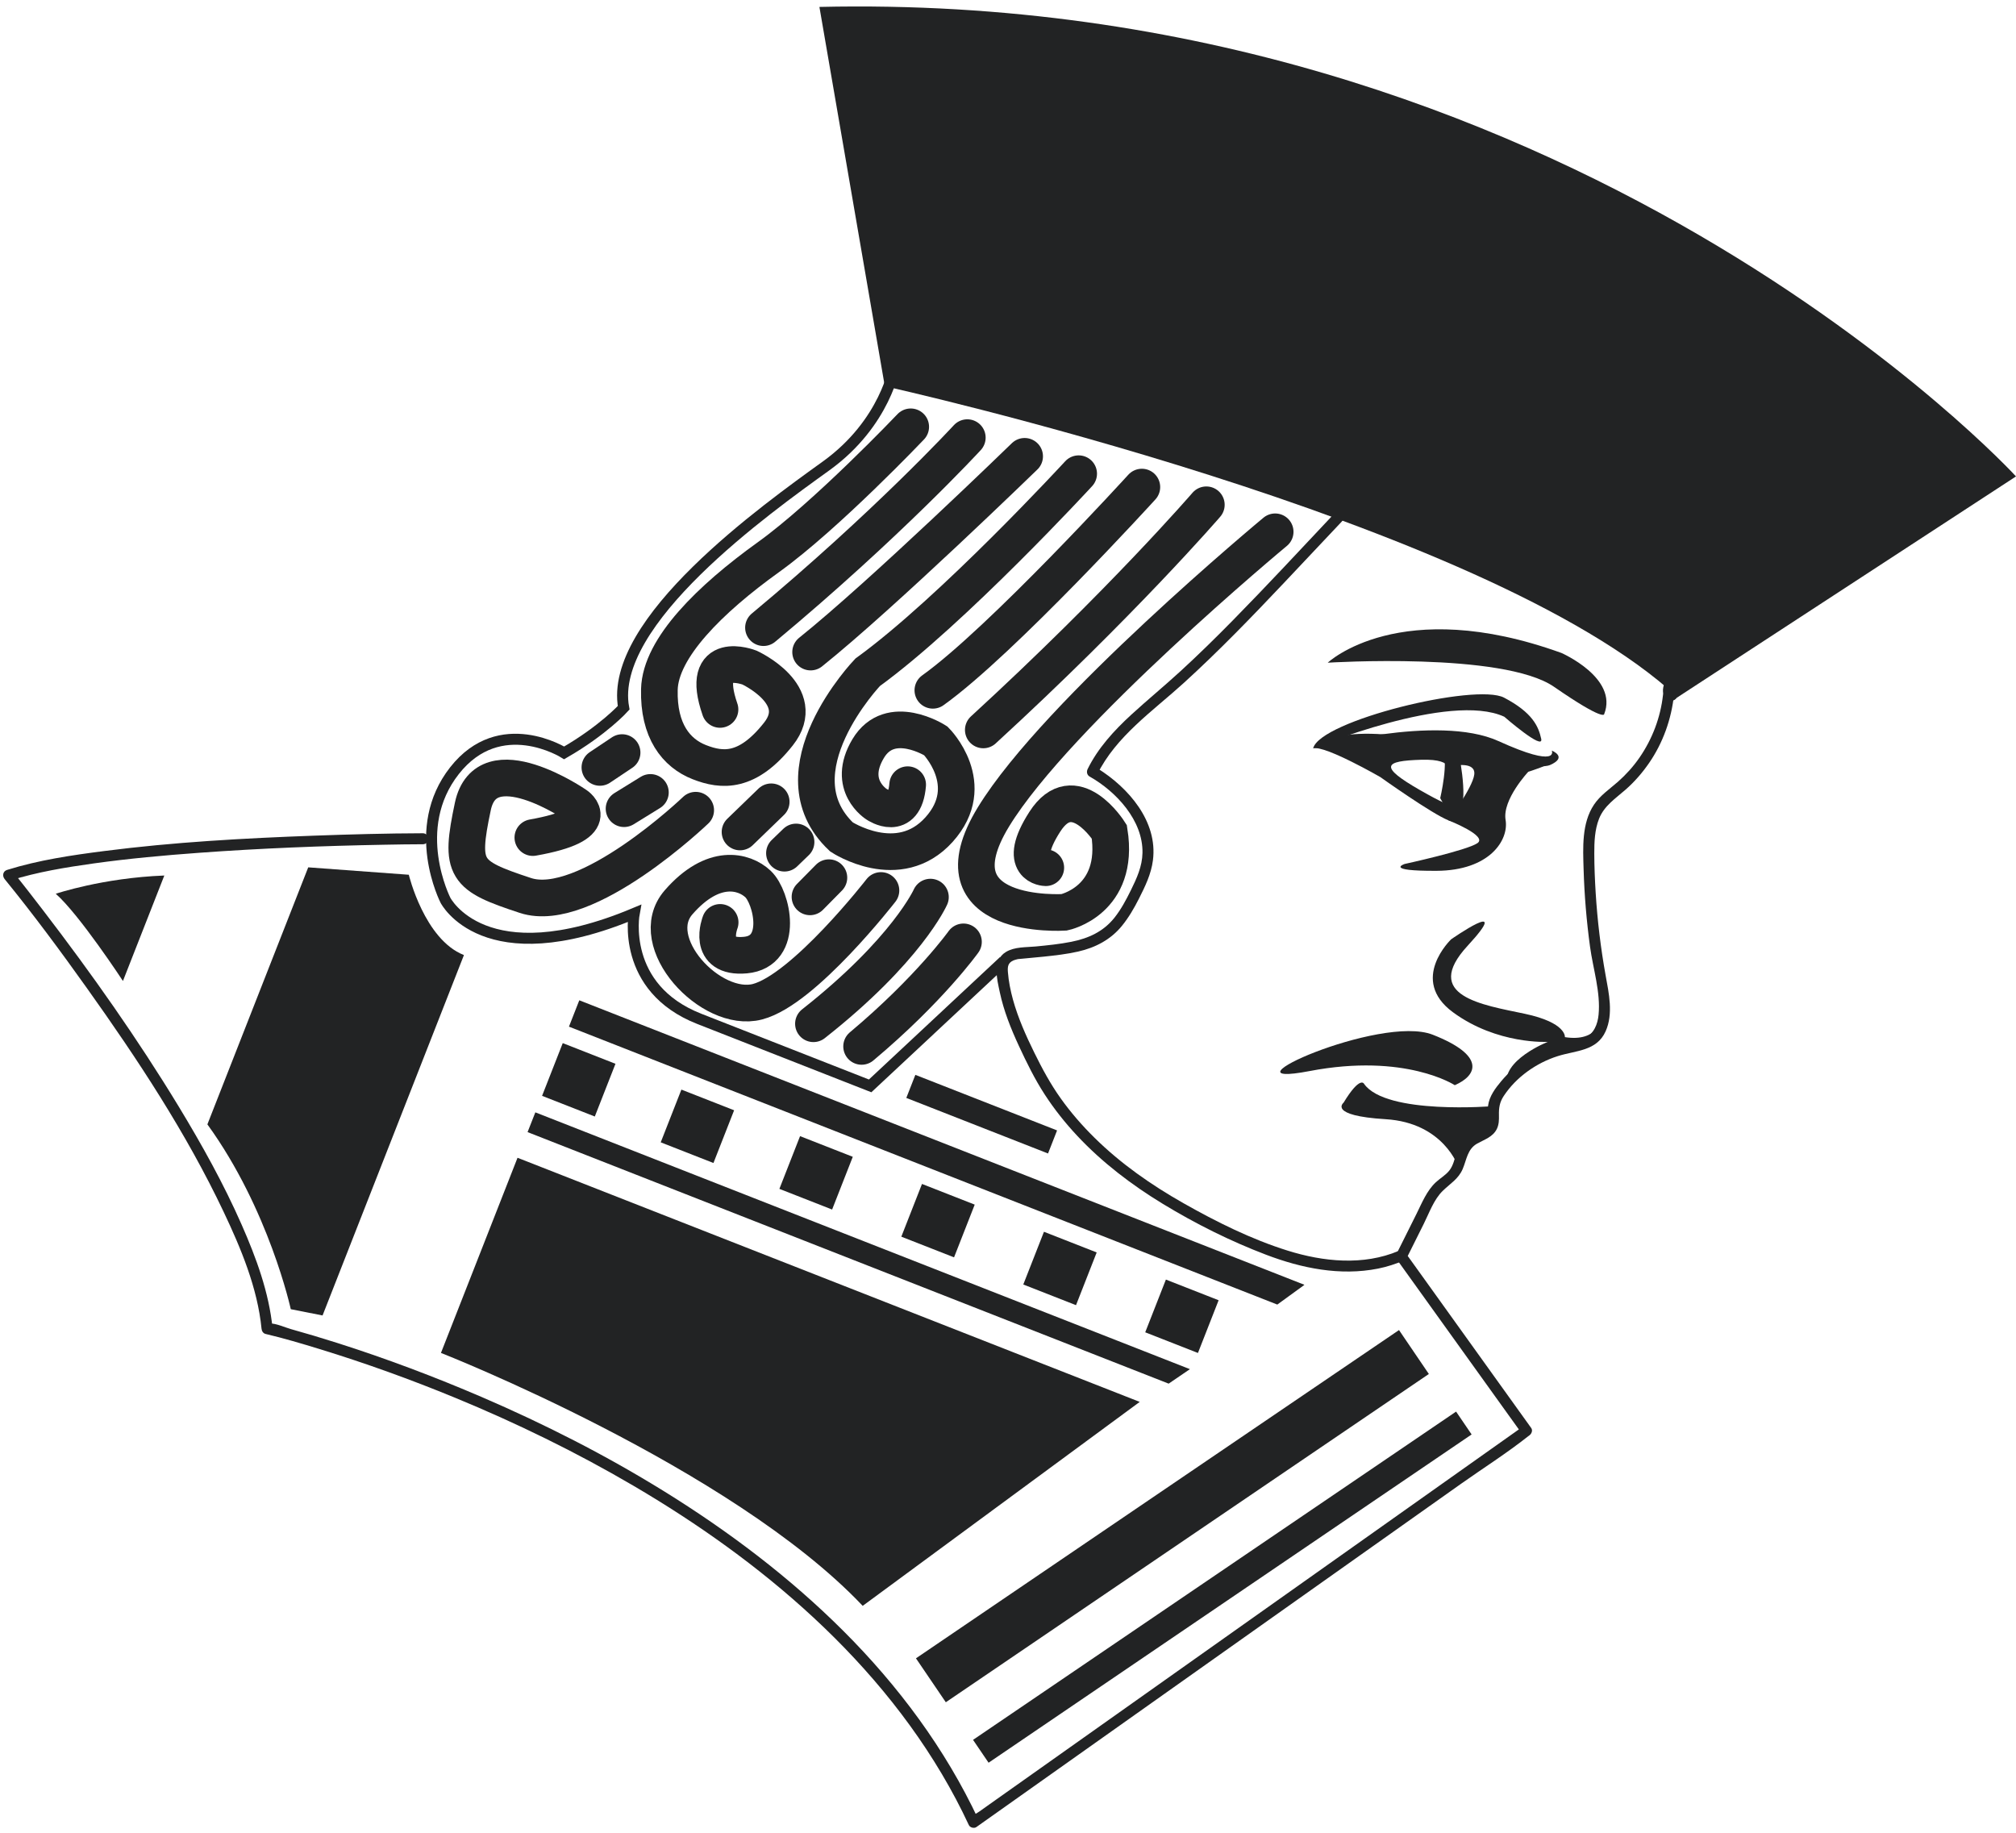 <?xml version="1.0" encoding="utf-8"?>
<!-- Generator: Adobe Illustrator 26.3.1, SVG Export Plug-In . SVG Version: 6.00 Build 0)  -->
<svg version="1.1" id="Layer_1" xmlns="http://www.w3.org/2000/svg" xmlns:xlink="http://www.w3.org/1999/xlink" x="0px" y="0px"
	 viewBox="0 0 550 500" style="enable-background:new 0 0 550 500;" xml:space="preserve">
<style type="text/css">
	.st0{fill:#222324;}
	.st1{fill:none;stroke:#222324;stroke-width:3;stroke-miterlimit:10;}
	.st2{fill:none;stroke:#222324;stroke-width:10;stroke-linecap:round;stroke-miterlimit:10;}
</style>
<path class="st0" d="M310.94,382.45l-169.75-66.6l-20.89,53.24c0,0,79.11,31.04,115.06,69L310.94,382.45z"/>
<path class="st0" d="M44.83,238.85l-11.29,28.77c0,0-11.9-18.15-18.33-23.79C15.21,243.83,27.98,239.5,44.83,238.85z"/>
<path class="st0" d="M84.09,236.62l27.44,2.02c0,0,4.25,17.68,15.04,21.91L88,358.87l-8.67-1.71c0,0-5.92-27.22-22.75-50.42"/>
<polygon class="st0" points="355.79,350.58 355.83,350.49 158.04,272.89 155.22,280.08 348.47,355.9 "/>
<path class="st0" d="M223.55,1.89l17.84,103.48c0,0,164.26,36.43,216.27,84.85L550,129.97C550,129.97,428.38-2.81,223.55,1.89z"/>
<g>
	<g>
		<path class="st0" d="M363.95,140.19c-9.17,9.74-18.27,19.55-27.65,29.09c-4.66,4.74-9.4,9.39-14.3,13.88
			c-4.39,4.03-9,7.81-13.39,11.84c-4.68,4.3-9.05,9.06-11.88,14.8c-0.35,0.72-0.21,1.63,0.54,2.05c7.26,4.1,14.6,11.99,14.42,20.84
			c-0.07,3.67-1.57,6.93-3.16,10.16c-1.28,2.6-2.67,5.22-4.48,7.5c-3.03,3.81-7.08,5.64-11.77,6.58c-3.21,0.64-6.47,0.96-9.73,1.28
			c-2.65,0.25-5.75,0.06-8.12,1.5c-3.8,2.31-2.43,7.38-1.67,10.97c1.08,5.1,3.04,9.98,5.23,14.7c2.1,4.52,4.31,9.03,7.03,13.21
			c2.6,4,5.58,7.76,8.84,11.24c6.82,7.3,14.85,13.4,23.37,18.59c8.91,5.42,18.43,10.18,28.19,13.89c9.69,3.69,20.21,5.83,30.53,3.78
			c2.46-0.49,4.83-1.27,7.14-2.24c0.75-0.32,0.9-1.41,0.54-2.05c-0.44-0.78-1.31-0.85-2.05-0.54c-9.65,4.08-20.57,2.97-30.33-0.09
			c-9.88-3.09-19.4-7.84-28.39-12.93c-8.76-4.96-17.07-10.76-24.25-17.84c-3.37-3.32-6.49-6.9-9.23-10.75
			c-2.81-3.94-5.08-8.15-7.21-12.49c-2.29-4.66-4.42-9.42-5.81-14.43c-0.68-2.48-1.19-5.01-1.39-7.57
			c-0.11-1.51,0.05-2.52,1.54-3.16c0.37-0.16,0.77-0.23,1.16-0.34c0.07-0.02,0.53-0.09,0.15-0.03c-0.37,0.05,0.79-0.06,0.99-0.08
			c1.96-0.18,3.92-0.36,5.88-0.56c3.16-0.33,6.34-0.69,9.43-1.39c4.72-1.07,8.91-3.25,11.99-7.05c1.83-2.26,3.3-4.78,4.61-7.38
			c1.69-3.33,3.34-6.72,3.82-10.47c1.37-10.62-6.68-19.83-15.14-25.09c-0.2-0.13-0.4-0.25-0.61-0.37c0.18,0.68,0.36,1.37,0.54,2.05
			c5.13-10.42,15.19-17.3,23.57-24.92c9.6-8.73,18.62-18.08,27.53-27.5c5.22-5.52,10.43-11.06,15.64-16.59
			C367.39,140.9,365.28,138.78,363.95,140.19L363.95,140.19z"/>
	</g>
</g>
<g>
	<g>
		<path class="st0" d="M455.63,187.88c-0.2,0.24-0.4,0.47-0.61,0.71c-0.15,0.14-0.25,0.3-0.31,0.48c-0.09,0.18-0.14,0.37-0.13,0.58
			c-0.01,0.21,0.04,0.4,0.13,0.58c0.06,0.19,0.16,0.35,0.31,0.48c0.1,0.08,0.2,0.16,0.3,0.23c0.23,0.14,0.49,0.2,0.76,0.2
			c0.13-0.02,0.27-0.04,0.4-0.05c0.25-0.07,0.47-0.2,0.66-0.39c0.29-0.3,0.57-0.6,0.86-0.9c0.15-0.14,0.25-0.3,0.31-0.48
			c0.09-0.18,0.14-0.37,0.13-0.58c0.01-0.21-0.04-0.4-0.13-0.58c-0.06-0.19-0.16-0.35-0.31-0.48c-0.1-0.08-0.2-0.16-0.3-0.23
			c-0.23-0.14-0.49-0.2-0.76-0.2c-0.13,0.02-0.27,0.04-0.4,0.05c-0.25,0.07-0.47,0.2-0.66,0.39c-0.29,0.3-0.57,0.6-0.86,0.9
			c0.71,0.71,1.41,1.41,2.12,2.12c0.2-0.24,0.4-0.47,0.61-0.71c0.15-0.14,0.25-0.3,0.31-0.48c0.09-0.18,0.14-0.37,0.13-0.58
			c0.01-0.21-0.04-0.4-0.13-0.58c-0.06-0.19-0.16-0.35-0.31-0.48c-0.1-0.08-0.2-0.16-0.3-0.23c-0.23-0.14-0.49-0.2-0.76-0.2
			c-0.13,0.02-0.27,0.04-0.4,0.05C456.04,187.56,455.82,187.69,455.63,187.88L455.63,187.88z"/>
	</g>
</g>
<g>
	<g>
		<path class="st0" d="M456.83,190.32c1.93,0,1.93-3,0-3C454.9,187.32,454.9,190.32,456.83,190.32L456.83,190.32z"/>
	</g>
</g>
<g>
	<g>
		<path class="st0" d="M456.19,189.6c1.93,0,1.93-3,0-3C454.26,186.6,454.25,189.6,456.19,189.6L456.19,189.6z"/>
	</g>
</g>
<g>
	<g>
		<path class="st0" d="M455.6,189.53c1.93,0,1.93-3,0-3C453.67,186.53,453.67,189.53,455.6,189.53L455.6,189.53z"/>
	</g>
</g>
<g>
	<g>
		<path class="st0" d="M455.5,189.79c1.93,0,1.93-3,0-3C453.57,186.79,453.56,189.79,455.5,189.79L455.5,189.79z"/>
	</g>
</g>
<g>
	<g>
		<path class="st0" d="M456.72,188.49c-0.06-0.09-0.11-0.17-0.15-0.27c0.05,0.12,0.1,0.24,0.15,0.36c-0.04-0.11-0.07-0.22-0.09-0.33
			c0.02,0.13,0.04,0.27,0.05,0.4c-0.03-0.2-0.02-0.4,0.01-0.6c-0.02,0.13-0.04,0.27-0.05,0.4c0.07-0.5,0.25-0.98,0.36-1.47
			c0.17-0.7,0.24-1.44,0.04-2.14c-0.22-0.75-1.07-1.3-1.85-1.05c-0.77,0.25-1.28,1.04-1.05,1.85c0.02,0.08,0.04,0.17,0.06,0.26
			c-0.02-0.13-0.04-0.27-0.05-0.4c0.03,0.21,0.02,0.42-0.01,0.63c0.02-0.13,0.04-0.27,0.05-0.4c-0.08,0.59-0.3,1.14-0.41,1.72
			c-0.17,0.87-0.17,1.8,0.34,2.56c0.22,0.33,0.51,0.58,0.9,0.69c0.36,0.1,0.84,0.05,1.16-0.15
			C456.83,190.13,457.19,189.19,456.72,188.49L456.72,188.49z"/>
	</g>
</g>
<path class="st0" d="M436.1,259.57c0,0,8.42,26.13-9.17,23.37c0,0,0.51-3.95-10.98-6.38c-11.49-2.43-28.19-4.83-15.55-18.55
	s-4.5-1.76-4.5-1.76s-11.58,11.02,0.49,19.9s25.88,8.08,25.88,8.08s-12.78,5-11.17,12.04c0,0,8.82-11.03,16.09-11.22
	s11.68-6.81,11.68-6.81L436.1,259.57z"/>
<path class="st0" d="M407.6,301.75c0,0-29.48,2.5-35.46-6.07c0,0-1.04-2.34-5.59,5.14c0,0-4.39,3.54,11.49,4.51
	c15.87,0.97,19.81,13,19.81,13s2.08-7.34,5.09-7.84s4.72-3.41,4.65-5.28C407.52,303.34,407.6,301.75,407.6,301.75z"/>
<path class="st0" d="M396.89,296.05c0,0-13.47-8.86-39.64-3.85c-26.17,5.01,19.24-15.56,33.63-9.92
	C405.27,287.93,403.15,293.32,396.89,296.05z"/>
<path class="st0" d="M362.23,180.79c0,0,19.63-18.59,63.75-2.66c0,0,15.55,6.79,11.67,16.68c0,0,0.19,2.15-13.68-7.44
	S362.23,180.79,362.23,180.79z"/>
<path class="st0" d="M358.26,204.13c0,0,37.2-15.49,52.13-8.6c0,0,10.82,9.43,10.08,6.03c-0.74-3.4-2.38-7.16-10.12-11.23
	C402.62,186.26,360.18,196.58,358.26,204.13z"/>
<path class="st0" d="M358.26,204.13c0,0,33.83-9.55,50.56-1.95c16.73,7.6,14.54,2.59,14.54,2.59s4.5,1.76-0.51,3.95
	S370.27,202.62,358.26,204.13z"/>
<path class="st0" d="M392.92,217.73c0,0,2.48-10.44,0.49-13.29c-1.99-2.86,4.3-0.39,4.3-0.39s2.96,13.61,0.65,16.85
	C396.06,224.14,392.92,217.73,392.92,217.73z"/>
<path class="st0" d="M396.85,208.89c0,0,5.83-1.17,5.35,2.45c-0.47,3.62-7.05,12.45-7.05,12.45s10.79,4.23,7.93,6.22
	c-2.86,1.99-19.87,5.69-19.87,5.69s-5.76,1.93,8.69,1.87s19.78-8.34,18.85-13.89c-0.93-5.55,6.19-13.13,6.19-13.13
	s5.91-1.83,6.26-2.73c0.35-0.9-21.54-3.26-21.54-3.26l-4.65,1.29L396.85,208.89z"/>
<path class="st0" d="M394.89,211.24c0,0,2.9-4.28-7.17-3.97c-10.07,0.31-11.71,1.75-0.26,8.31c11.45,6.57,9.52,3.74,9.52,3.74
	s2.67,6.23-1.83,4.47c-4.5-1.76-18.58-11.8-18.58-11.8s-14.91-8.61-18.32-7.87c-3.4,0.74,0,0,0,0s6.58-8.83,39.45-0.08
	L394.89,211.24z"/>
<path class="st1" d="M244.14,99.71c0,0-2.45,15.64-18.76,27.39s-59.51,42.53-55.23,65.99c0,0-5.52,6.13-16.24,12.3
	c0,0-17.47-11-29.92,4.86s-2.46,35.35-2.46,35.35s10.54,20.73,51.49,3.6c0,0-3.81,20.29,17.77,28.76
	c21.58,8.46,46.6,18.28,46.6,18.28l36.46-34.05"/>
<path class="st2" d="M248.46,116.44c0,0-22.97,24.18-38.86,35.59s-29.43,24.76-29.71,36.06c-0.28,11.3,4.6,17.37,10.89,19.83
	c6.29,2.47,13.17,2.98,21.59-7.67s-7.89-18.13-7.89-18.13s-13.9-5.4-8.05,11.42"/>
<path class="st2" d="M294.28,129.23c0,0-34.36,37.35-57.57,54.18c0,0-25.98,27.15-7.13,44.92c0,0,15.57,10.26,26.61-2.01
	c11.04-12.27-0.88-24.2-0.88-24.2s-12.43-7.99-18.46,2.1s2.33,15.21,2.33,15.21s7.57,5.1,8.45-5.36"/>
<path class="st2" d="M285.31,236.72c0,0-8.25-0.12-0.26-12.55c7.99-12.43,17.59,2.75,17.59,2.75c2.99,18.81-12.31,21.97-12.31,21.97
	s-36.67,2.39-19.28-26.06c17.39-28.45,76.84-77.75,76.84-77.75"/>
<path class="st2" d="M263.9,119.39c0,0-21.72,23.64-55.61,51.84"/>
<path class="st2" d="M279.54,124.49c0,0-38.87,37.77-58.39,53.4"/>
<path class="st2" d="M311.52,132.88c0,0-38.28,42.04-57.02,55.44"/>
<path class="st2" d="M329.11,137.71c0,0-23.01,26.7-60.85,61.42"/>
<path class="st2" d="M189.8,221.03c0,0-29.94,28.71-46.47,23.26c-16.54-5.45-17.98-7.05-14.33-24.29
	c3.65-17.24,28.15-0.37,28.15-0.37s8.28,5.33-11.78,8.87"/>
<path class="st2" d="M240.34,242.93c0,0-20.98,27.04-33.69,30.35s-30.95-16.29-21.52-27.12s17.88-8.55,21.67-4.99
	c3.79,3.56,7.3,18.42-3.46,19.39c-10.75,0.97-6.87-8.92-6.87-8.92"/>
<line class="st2" x1="169.72" y1="205.31" x2="163.66" y2="209.36"/>
<line class="st2" x1="177.44" y1="216.18" x2="170.25" y2="220.62"/>
<line class="st2" x1="210.4" y1="218.74" x2="201.89" y2="226.97"/>
<line class="st2" x1="217.18" y1="229.7" x2="214.01" y2="232.76"/>
<line class="st2" x1="226.14" y1="239.44" x2="220.98" y2="244.67"/>
<path class="st2" d="M253.84,244.74c0,0-6.41,14.47-31.92,34.55"/>
<path class="st2" d="M262.85,256.95c0,0-9.24,12.97-27.79,28.52"/>
<g>
	<g>
		<path class="st0" d="M115.35,227.32c-9.91,0.03-19.82,0.3-29.72,0.66c-19.09,0.7-38.24,1.75-57.2,4.19
			c-8.9,1.14-17.91,2.47-26.5,5.15c-1.15,0.36-1.37,1.63-0.66,2.51c7.85,9.64,15.26,19.66,22.47,29.78
			c13.8,19.36,27.06,39.45,37.26,60.97c4.74,9.99,9.25,20.77,10.35,31.88c0.06,0.64,0.42,1.29,1.1,1.45
			c4.96,1.17,9.86,2.63,14.72,4.12c12.53,3.84,24.87,8.3,36.99,13.29c16.7,6.88,32.98,14.82,48.56,23.95
			c17.57,10.3,34.29,22.17,49.23,36.03c15.46,14.34,28.98,30.86,38.86,49.54c1.23,2.33,2.4,4.68,3.51,7.06
			c0.32,0.69,1.43,0.98,2.05,0.54c5.03-3.56,10.05-7.12,15.08-10.68c12-8.5,24-17,36-25.5c14.51-10.27,29.01-20.55,43.52-30.82
			c12.54-8.88,25.09-17.77,37.63-26.65c6.08-4.3,12.49-8.35,18.33-12.98c0.08-0.07,0.18-0.13,0.27-0.19
			c0.61-0.43,1.04-1.35,0.54-2.05c-9.95-13.86-19.89-27.72-29.84-41.58c-1.43-1.99-2.86-3.98-4.29-5.97c0,0.5,0,1.01,0,1.51
			c1.61-3.23,3.22-6.45,4.83-9.68c1.48-2.97,2.74-6.6,5.15-8.96c2.03-1.99,4.3-3.25,5.46-5.98c1.11-2.61,1.27-5.43,3.97-6.94
			c2-1.12,4.25-1.78,5.34-3.98c0.58-1.17,0.61-2.47,0.58-3.75c-0.05-1.99,0.18-3.54,1.3-5.24c3.39-5.15,8.9-9.03,14.74-10.88
			c4.95-1.57,10.64-1.33,13.07-6.79c2.13-4.78,0.88-10.34-0.01-15.25c-1.34-7.43-2.24-14.94-2.71-22.47
			c-0.22-3.57-0.37-7.15-0.38-10.73c-0.01-3.19,0.11-6.49,1.29-9.5c1.41-3.58,4.5-5.54,7.27-7.98c2.42-2.12,4.54-4.57,6.37-7.22
			c3.82-5.54,6.09-11.95,6.82-18.62c0.21-1.92-2.79-1.9-3,0c-0.68,6.14-2.9,12.02-6.41,17.11c-1.68,2.44-3.68,4.65-5.9,6.61
			c-2.27,1.99-4.8,3.68-6.51,6.22c-3.4,5.07-3.02,11.77-2.85,17.58c0.21,7.09,0.8,14.17,1.76,21.2c0.82,6.01,2.92,12.44,2.33,18.54
			c-0.25,2.59-1.24,5.13-3.71,6.33c-2.81,1.37-6.26,1.35-9.22,2.4c-5.24,1.87-10.02,5.1-13.6,9.37c-1.64,1.96-3.29,4.13-3.62,6.74
			c-0.19,1.5,0.34,3.25-0.16,4.69c-0.52,1.5-2.25,2.02-3.53,2.65c-2.56,1.26-4,2.97-4.94,5.66c-0.56,1.6-0.87,3.33-1.95,4.68
			c-1.01,1.27-2.49,2.09-3.66,3.18c-2.5,2.33-3.8,5.65-5.29,8.64c-1.8,3.61-3.6,7.22-5.41,10.84c-0.23,0.45-0.32,1.07,0,1.51
			c9.95,13.86,19.89,27.72,29.84,41.58c1.43,1.99,2.86,3.98,4.29,5.97c0.18-0.68,0.36-1.37,0.54-2.05
			c-5.03,3.56-10.05,7.12-15.08,10.68c-12,8.5-24,17-36,25.5c-14.51,10.27-29.01,20.55-43.52,30.82
			c-12.54,8.88-25.09,17.77-37.63,26.65c-4.15,2.94-8.3,5.88-12.46,8.82c-1.27,0.9-2.55,1.8-3.82,2.71
			c-0.6,0.43-1.58,0.88-2.05,1.45c-0.06,0.08-0.19,0.13-0.27,0.19c0.68,0.18,1.37,0.36,2.05,0.54
			c-9.02-19.27-21.88-36.52-36.91-51.51c-14.65-14.62-31.3-27.17-48.88-38.05c-15.85-9.81-32.52-18.29-49.64-25.66
			c-12.93-5.56-26.12-10.53-39.54-14.8c-4.16-1.32-8.34-2.58-12.55-3.75c-1.69-0.47-4.09-1.61-5.87-1.55
			c-0.08,0-0.18-0.04-0.26-0.06c0.37,0.48,0.73,0.96,1.1,1.45c-0.98-9.87-4.49-19.35-8.46-28.37c-4.9-11.13-10.84-21.79-17.14-32.18
			c-11.24-18.51-23.76-36.26-36.93-53.44c-2.77-3.61-5.55-7.22-8.42-10.75c-0.22,0.84-0.44,1.67-0.66,2.51
			c7.41-2.32,15.15-3.59,22.82-4.66c9.54-1.33,19.15-2.2,28.75-2.9c16.81-1.23,33.67-1.89,50.53-2.2c3.51-0.07,7.01-0.12,10.52-0.13
			C117.28,230.32,117.28,227.32,115.35,227.32L115.35,227.32z"/>
	</g>
</g>
<polygon class="st0" points="324.63,373.52 146.05,303.46 143.93,308.85 318.83,377.47 "/>
<rect x="150.1" y="286.87" transform="matrix(0.931 0.365 -0.365 0.931 118.492 -37.29)" class="st0" width="15.45" height="15.45"/>
<rect x="182.46" y="299.56" transform="matrix(0.931 0.365 -0.365 0.931 125.365 -48.234)" class="st0" width="15.45" height="15.45"/>
<rect x="214.83" y="312.26" transform="matrix(0.931 0.365 -0.365 0.931 132.238 -59.177)" class="st0" width="15.45" height="15.45"/>
<rect x="248.09" y="325.31" transform="matrix(0.931 0.365 -0.365 0.931 139.302 -70.424)" class="st0" width="15.45" height="15.45"/>
<rect x="281.36" y="338.36" transform="matrix(0.931 0.365 -0.365 0.931 146.366 -81.671)" class="st0" width="15.45" height="15.45"/>
<rect x="314.62" y="351.41" transform="matrix(0.931 0.365 -0.365 0.931 153.43 -92.918)" class="st0" width="15.45" height="15.45"/>
<rect x="312.87" y="334.09" transform="matrix(0.562 0.827 -0.827 0.562 482.132 -83.649)" class="st0" width="14.49" height="159.35"/>
<rect x="329.97" y="353.47" transform="matrix(0.562 0.827 -0.827 0.562 504.123 -86.439)" class="st0" width="7.54" height="159.35"/>
<rect x="246.97" y="300.61" transform="matrix(0.931 0.365 -0.365 0.931 129.518 -76.781)" class="st0" width="41.53" height="6.76"/>
</svg>
